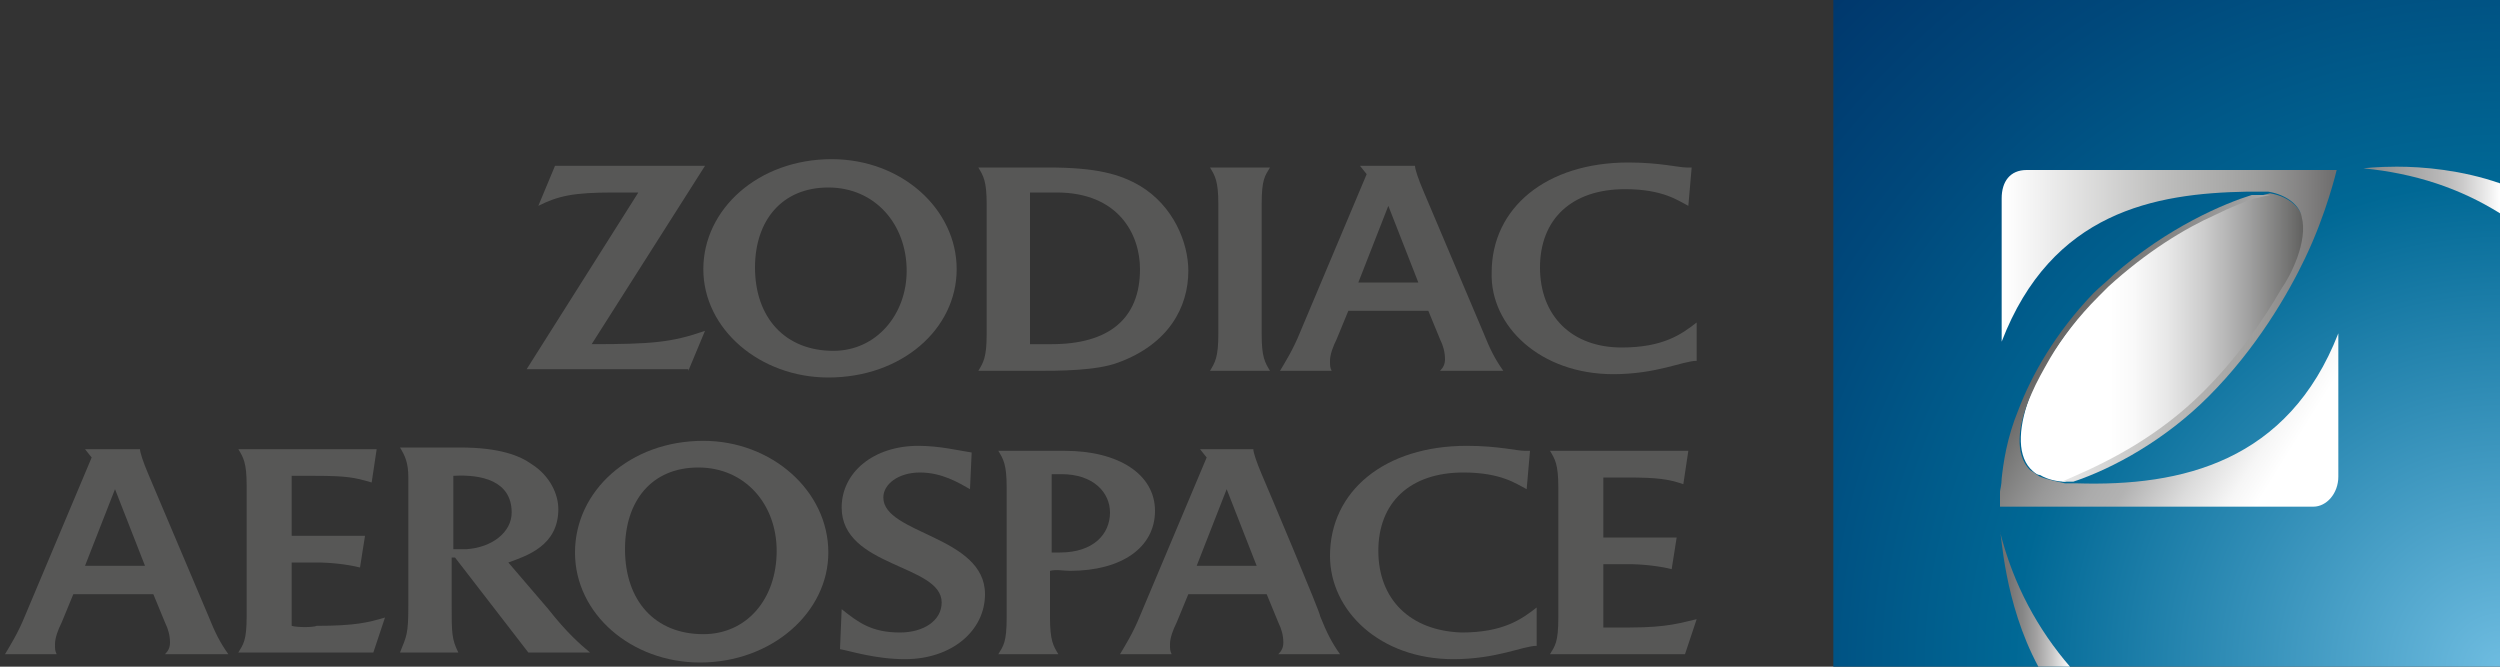 <?xml version="1.0" encoding="UTF-8" standalone="no"?>
<svg width="120px" height="32px" viewBox="0 0 120 32" version="1.1" xmlns="http://www.w3.org/2000/svg" xmlns:xlink="http://www.w3.org/1999/xlink">
    <rect x="0" y="0" width="120" height="32" fill="#333333" stroke="none"/>
    <!-- Generator: Sketch 49.2 (51160) - http://www.bohemiancoding.com/sketch -->
    <title>Logo/Zodiac_Color</title>
    <desc>Created with Sketch.</desc>
    <defs>
        <radialGradient cx="99.981%" cy="100.092%" fx="99.981%" fy="100.092%" r="140.932%" id="radialGradient-1">
            <stop stop-color="#6EBCE0" offset="0%"></stop>
            <stop stop-color="#006895" offset="51.62%"></stop>
            <stop stop-color="#00487B" offset="80.67%"></stop>
            <stop stop-color="#00386D" offset="100%"></stop>
        </radialGradient>
        <linearGradient x1="0.287%" y1="49.782%" x2="100%" y2="49.782%" id="linearGradient-2">
            <stop stop-color="#878787" offset="0%"></stop>
            <stop stop-color="#BDBCBC" offset="61.75%"></stop>
            <stop stop-color="#CAC9C9" offset="72.04%"></stop>
            <stop stop-color="#EDEDED" offset="91.21%"></stop>
            <stop stop-color="#FFFFFF" offset="100%"></stop>
        </linearGradient>
        <linearGradient x1="1.648%" y1="49.974%" x2="100.838%" y2="49.974%" id="linearGradient-3">
            <stop stop-color="#706F6F" offset="0%"></stop>
            <stop stop-color="#767575" offset="13.28%"></stop>
            <stop stop-color="#878787" offset="31.36%"></stop>
            <stop stop-color="#A4A3A3" offset="52.2%"></stop>
            <stop stop-color="#CBCBCB" offset="75.11%"></stop>
            <stop stop-color="#FEFEFE" offset="99.45%"></stop>
            <stop stop-color="#FFFFFF" offset="100%"></stop>
        </linearGradient>
        <linearGradient x1="-0.497%" y1="50.387%" x2="100.18%" y2="50.387%" id="linearGradient-4">
            <stop stop-color="#FFFFFF" offset="0%"></stop>
            <stop stop-color="#FFFFFF" offset="32.24%"></stop>
            <stop stop-color="#F9F9F9" offset="40.43%"></stop>
            <stop stop-color="#E8E8E8" offset="51.42%"></stop>
            <stop stop-color="#CCCCCC" offset="64%"></stop>
            <stop stop-color="#A5A5A5" offset="77.76%"></stop>
            <stop stop-color="#747473" offset="92.32%"></stop>
            <stop stop-color="#575756" offset="100%"></stop>
        </linearGradient>
        <linearGradient x1="1.031%" y1="50.481%" x2="98.905%" y2="50.481%" id="linearGradient-5">
            <stop stop-color="#FFFFFF" offset="0%"></stop>
            <stop stop-color="#F6F6F6" offset="6.521%"></stop>
            <stop stop-color="#BEBEBD" offset="48.21%"></stop>
            <stop stop-color="#A8A8A7" offset="68.31%"></stop>
            <stop stop-color="#9D9D9C" offset="77.01%"></stop>
            <stop stop-color="#818080" offset="92.18%"></stop>
            <stop stop-color="#706F6F" offset="100%"></stop>
        </linearGradient>
        <linearGradient x1="16.011%" y1="35.948%" x2="108.079%" y2="88.908%" id="linearGradient-6">
            <stop stop-color="#575756" offset="0%"></stop>
            <stop stop-color="#797978" offset="11.83%"></stop>
            <stop stop-color="#989898" offset="25.21%"></stop>
            <stop stop-color="#ABABAB" offset="36.5%"></stop>
            <stop stop-color="#B2B2B2" offset="44.26%"></stop>
            <stop stop-color="#B3B3B3" offset="44.73%"></stop>
            <stop stop-color="#DCDCDC" offset="59.73%"></stop>
            <stop stop-color="#F6F6F6" offset="71.56%"></stop>
            <stop stop-color="#FFFFFF" offset="78.69%"></stop>
            <stop stop-color="#FFFFFF" offset="100%"></stop>
        </linearGradient>
    </defs>
    <g id="Logo/Zodiac_Color" stroke="none" stroke-width="1" fill="none" fill-rule="evenodd">
        <g id="Zodiac_Logo_Decomposer" fill-rule="nonzero">
            <g id="Texte" transform="translate(0, 7)" fill="#575756">
                <path d="M26.32,22.24 L24.4,20 C25.28,19.68 26.8,19.2 26.8,17.44 C26.8,16.72 26.4,15.84 25.52,15.28 C24.96,14.88 24,14.48 22.08,14.48 C21.12,14.48 20.72,14.48 19.2,14.48 C19.44,14.88 19.6,15.2 19.6,15.92 L19.6,22.08 C19.6,23.44 19.52,23.52 19.2,24.32 L22,24.32 C21.68,23.68 21.68,23.36 21.68,22.08 L21.68,19.76 L21.84,19.76 L25.36,24.32 L28.32,24.32 C27.84,23.92 27.2,23.36 26.32,22.24 M22.4,19.36 C22.16,19.36 21.76,19.36 21.76,19.36 L21.76,15.84 C23.12,15.76 24.56,16.08 24.56,17.6 C24.56,18.56 23.6,19.28 22.4,19.36" id="Shape"></path>
                <path d="M42.4,16.88 C42.4,16.24 43.12,15.68 44.16,15.68 C45.2,15.68 46,16.16 46.56,16.48 L46.64,14.72 C46.08,14.64 45.12,14.4 44.08,14.4 C41.92,14.4 40.4,15.68 40.4,17.36 C40.4,20.24 45.2,20.08 45.2,21.92 C45.2,22.8 44.32,23.36 43.2,23.36 C41.84,23.36 41.2,22.88 40.4,22.24 L40.32,24.16 C40.8,24.24 42,24.64 43.44,24.64 C45.68,24.64 47.28,23.28 47.28,21.52 C47.28,18.72 42.4,18.64 42.4,16.88" id="Shape"></path>
                <path d="M51.36,20.4 C53.84,20.4 55.44,19.28 55.44,17.52 C55.44,15.76 53.68,14.64 51.12,14.64 L47.92,14.64 C48.16,15.04 48.32,15.28 48.32,16.4 L48.32,22.64 C48.32,23.84 48.16,24 47.92,24.4 L50.8,24.4 C50.56,24 50.4,23.76 50.4,22.64 L50.4,20.4 C50.72,20.32 51.04,20.4 51.36,20.4 Z M50.48,15.76 L50.96,15.76 C52.48,15.76 53.28,16.64 53.28,17.6 C53.28,18.64 52.48,19.52 50.88,19.52 L50.48,19.52 L50.48,15.76 Z" id="Shape"></path>
                <path d="M78.24,23.12 C78,23.12 77.2,23.12 76.96,23.12 L76.96,20.08 C77.28,20.08 77.84,20.08 78.16,20.08 C78.8,20.08 79.6,20.16 80.24,20.32 L80.48,18.8 L76.96,18.8 L76.96,15.92 C77.2,15.92 77.84,15.92 78.08,15.92 C79.6,15.92 80.08,16 80.8,16.24 L81.04,14.64 L74.4,14.64 C74.64,15.04 74.8,15.28 74.8,16.4 L74.8,22.64 C74.8,23.84 74.64,24 74.4,24.4 L80.88,24.4 L81.44,22.72 C80.72,22.88 80.08,23.12 78.24,23.12" id="Shape"></path>
                <path d="M14,23.04 L14,20 C14.32,20 14.88,20 15.2,20 C15.84,20 16.64,20.08 17.28,20.24 L17.52,18.72 L14,18.72 L14,15.84 C14.24,15.84 14.88,15.84 15.12,15.84 C16.64,15.84 17.04,15.92 17.84,16.16 L18.08,14.56 L11.44,14.56 C11.68,14.96 11.84,15.2 11.84,16.32 L11.84,22.56 C11.84,23.76 11.68,23.92 11.44,24.32 L17.92,24.32 L18.48,22.64 C17.68,22.88 17.04,23.04 15.2,23.04 C15.04,23.12 14.24,23.12 14,23.04" id="Shape"></path>
                <path d="M33.04,10.8 L33.84,8.88 C32.24,9.44 31.28,9.52 28.4,9.52 L33.84,0.96 L26.64,0.96 L25.84,2.88 C26.8,2.4 27.52,2.24 29.44,2.24 C29.84,2.24 30.4,2.24 30.64,2.24 L25.28,10.72 L33.04,10.72 L33.04,10.8 Z" id="Shape"></path>
                <path d="M45.92,5.92 C45.92,3.04 43.28,0.64 39.92,0.64 C36.4,0.64 33.76,3.04 33.76,5.92 C33.76,8.8 36.48,11.12 39.76,11.12 C43.28,11.12 45.92,8.8 45.92,5.92 M40,9.84 C37.68,9.84 36.24,8.24 36.24,5.84 C36.24,3.6 37.52,2 39.76,2 C42,2 43.52,3.76 43.52,6 C43.52,8.08 42.08,9.84 40,9.84" id="Shape"></path>
                <path d="M46.96,10.8 L49.76,10.8 C50.8,10.8 52.64,10.8 53.68,10.4 C56.08,9.52 57.04,7.76 57.04,6 C57.04,4.64 56.32,2.88 54.72,1.92 C53.76,1.36 52.64,1.04 50.32,1.04 L46.96,1.04 C47.2,1.44 47.36,1.68 47.36,2.8 L47.36,9.04 C47.36,10.16 47.2,10.4 46.96,10.8 Z M49.44,2.24 L50.72,2.24 C53.68,2.24 54.72,4.24 54.72,5.92 C54.72,8.32 53.2,9.52 50.48,9.52 C50.16,9.52 49.84,9.52 49.44,9.52 L49.44,2.24 Z" id="Shape"></path>
                <path d="M58.08,10.8 L60.96,10.8 C60.72,10.4 60.56,10.16 60.56,9.04 L60.56,2.8 C60.56,1.6 60.72,1.44 60.96,1.04 L58.08,1.04 C58.32,1.44 58.48,1.68 58.48,2.8 L58.48,9.04 C58.48,10.16 58.32,10.4 58.08,10.8" id="Shape"></path>
                <path d="M77.44,10.96 C79.52,10.96 80.8,10.32 81.44,10.32 L81.44,8.48 C80.72,9.04 79.84,9.68 77.84,9.68 C75.44,9.68 73.92,8.16 73.92,5.84 C73.92,3.52 75.44,2.08 78,2.08 C79.84,2.08 80.56,2.64 81.04,2.88 L81.2,1.04 C81.2,1.04 81.04,1.04 80.96,1.04 C80.56,1.04 79.68,0.8 78.16,0.8 C74.24,0.8 71.6,2.96 71.6,6.08 C71.52,8.64 73.92,10.96 77.44,10.96" id="Shape"></path>
                <path d="M63.84,10.32 C63.84,10 64,9.6 64.16,9.28 L64.72,7.92 L68.56,7.92 L69.12,9.28 C69.28,9.6 69.36,9.92 69.36,10.24 C69.36,10.48 69.28,10.64 69.12,10.8 L72.16,10.8 C71.76,10.24 71.52,9.76 71.2,8.96 C71.2,8.96 68.56,2.72 68.32,2.16 C68.08,1.6 67.92,1.12 67.92,0.96 L65.28,0.96 L65.6,1.36 L62.4,8.96 C62.08,9.76 61.68,10.4 61.44,10.8 L63.92,10.8 C63.84,10.64 63.84,10.56 63.84,10.32 Z M66.64,2.88 L68.08,6.56 L65.2,6.56 L66.64,2.88 Z" id="Shape"></path>
                <path d="M66.16,19.44 C66.16,17.12 67.68,15.68 70.24,15.68 C72.08,15.68 72.8,16.24 73.28,16.48 L73.44,14.64 C73.44,14.64 73.28,14.64 73.2,14.64 C72.8,14.64 71.92,14.4 70.4,14.4 C66.48,14.4 63.84,16.56 63.84,19.68 C63.84,22.32 66.24,24.64 69.76,24.64 C71.84,24.64 73.12,24 73.76,24 L73.76,22.16 C73.04,22.72 72.16,23.36 70.16,23.36 C67.68,23.28 66.16,21.76 66.16,19.44" id="Shape"></path>
                <path d="M60.56,15.76 C60.32,15.2 60.16,14.72 60.16,14.56 L57.6,14.56 L57.92,14.96 L54.72,22.56 C54.4,23.36 54,24 53.76,24.4 L56.24,24.4 C56.16,24.24 56.16,24.16 56.16,23.92 C56.16,23.6 56.32,23.2 56.48,22.88 L57.04,21.52 L60.8,21.52 L61.36,22.88 C61.52,23.2 61.6,23.52 61.6,23.84 C61.6,24.08 61.52,24.24 61.36,24.4 L64.32,24.4 C63.92,23.84 63.68,23.36 63.36,22.56 C63.44,22.56 60.8,16.32 60.56,15.76 Z M58.88,16.48 L60.32,20.16 L57.44,20.16 L58.88,16.48 Z" id="Shape"></path>
                <path d="M7.12,15.76 C6.88,15.2 6.72,14.72 6.72,14.56 L4.08,14.56 L4.4,14.96 L1.2,22.56 C0.88,23.36 0.48,24 0.24,24.4 L2.72,24.4 C2.64,24.24 2.64,24.16 2.64,23.92 C2.64,23.6 2.8,23.2 2.96,22.88 L3.52,21.52 L7.36,21.52 L7.92,22.88 C8.08,23.2 8.16,23.52 8.16,23.84 C8.16,24.08 8.08,24.24 7.92,24.4 L10.96,24.4 C10.56,23.84 10.32,23.36 10,22.56 C10,22.56 7.36,16.32 7.12,15.76 Z M5.52,16.48 L6.96,20.16 L4.08,20.16 L5.52,16.48 Z" id="Shape"></path>
                <path d="M33.76,14.16 C30.24,14.16 27.6,16.56 27.6,19.52 C27.6,22.48 30.32,24.8 33.6,24.8 C37.04,24.8 39.76,22.4 39.76,19.52 C39.76,16.56 37.04,14.16 33.76,14.16 M33.76,23.44 C31.44,23.44 30,21.84 30,19.36 C30,17.04 31.28,15.44 33.52,15.44 C35.76,15.44 37.28,17.2 37.28,19.44 C37.28,21.76 35.84,23.44 33.76,23.44" id="Shape"></path>
            </g>
            <rect id="Rectangle-path" fill="url(#radialGradient-1)" x="88" y="0" width="32" height="32"></rect>
            <g id="Z" transform="translate(96, 8)">
                <path d="M17.44,0.08 C19.92,0.32 22.08,1.04 24,2.24 L24,0.8 C22.16,0.16 20.32,0 19.04,0 C18.08,0 17.44,0.08 17.44,0.08 Z" id="Shape" fill="url(#linearGradient-2)"></path>
                <path d="M1.84,24 L3.36,24 C1.84,22.24 0.64,20.08 1.42108547e-14,17.52 C0.08,17.52 0.16,20.88 1.84,24 Z" id="Shape" fill="url(#linearGradient-3)"></path>
                <path d="M13.6,5.92 C13.92,5.28 14.88,3.6 14.56,2.48 C14.4,2 13.92,1.44 12.96,1.28 C12.64,1.36 12.32,1.44 12.24,1.44 C11.76,1.6 11.12,1.84 10.32,2.24 C8.88,2.88 6.96,4 5.2,5.68 C5.04,5.84 4.88,6 4.72,6.16 C3.76,7.12 3.04,8.16 2.4,9.12 C2.08,9.68 1.76,10.24 1.52,10.8 C0.88,12.4 0.8,13.76 1.44,14.48 C1.6,14.64 1.76,14.8 1.92,14.8 C2.32,15.04 2.8,15.12 3.12,15.12 L3.68,14.88 C5.52,14.16 7.84,12.88 9.92,10.8 C11.52,9.2 12.8,7.44 13.6,5.92 Z" id="Shape" fill="url(#linearGradient-4)"></path>
                <path d="M10,11.04 C12.32,8.72 13.84,6.08 14.64,4.4 C15.68,2.24 16.16,0.16 16.16,0.16 L1.28,0.16 C0.48,0.16 0.08,0.72 0.08,1.52 L0.08,8.4 C2.48,2.16 7.44,1.28 11.84,1.2 C11.92,1.2 12,1.2 12.08,1.2 C12.32,1.2 12.56,1.2 12.72,1.2 C12.8,1.2 12.8,1.2 12.88,1.2 C13.84,1.36 14.4,1.92 14.48,2.4 C14.8,3.6 13.92,5.28 13.52,5.84 C12.64,7.36 11.44,9.12 9.76,10.8 C7.68,12.88 5.36,14.08 3.52,14.88 L2.96,15.12 C3.12,15.12 3.36,15.12 3.44,15.12 L3.52,15.12 C5.44,14.48 7.92,13.12 10,11.04 Z" id="Shape" fill="url(#linearGradient-5)"></path>
                <path d="M16.24,14.88 L16.24,8 C13.84,14.16 8.72,15.36 3.68,15.2 C3.68,15.2 3.68,15.2 3.6,15.2 C3.52,15.2 3.28,15.2 3.12,15.2 C2.8,15.12 2.32,15.04 1.92,14.88 C1.76,14.8 1.6,14.64 1.44,14.56 C0.72,13.84 0.8,12.48 1.52,10.88 C1.76,10.32 2.08,9.76 2.4,9.2 C2.96,8.24 3.76,7.2 4.72,6.24 C4.88,6.08 5.04,5.92 5.2,5.76 C7.04,4.08 8.88,2.96 10.32,2.32 C11.12,1.92 11.76,1.68 12.24,1.52 C12.32,1.52 12.56,1.44 12.96,1.36 C12.88,1.36 12.88,1.36 12.8,1.36 C12.64,1.36 12.48,1.36 12.24,1.36 C12.16,1.36 12.16,1.36 12.08,1.36 C10.8,1.76 8.08,2.88 5.44,5.2 C5.12,5.52 4.8,5.76 4.48,6.08 C2.64,8 1.52,10 0.88,11.68 C0.32,13.04 0.16,14.24 0.08,14.96 C0.08,15.28 8.52651283e-14,15.52 8.52651283e-14,15.6 C8.52651283e-14,15.84 8.52651283e-14,16.08 8.52651283e-14,16.32 L15.04,16.32 C15.68,16.32 16.24,15.68 16.24,14.88 Z" id="Shape" fill="url(#linearGradient-6)"></path>
            </g>
        </g>
    </g>
</svg>
